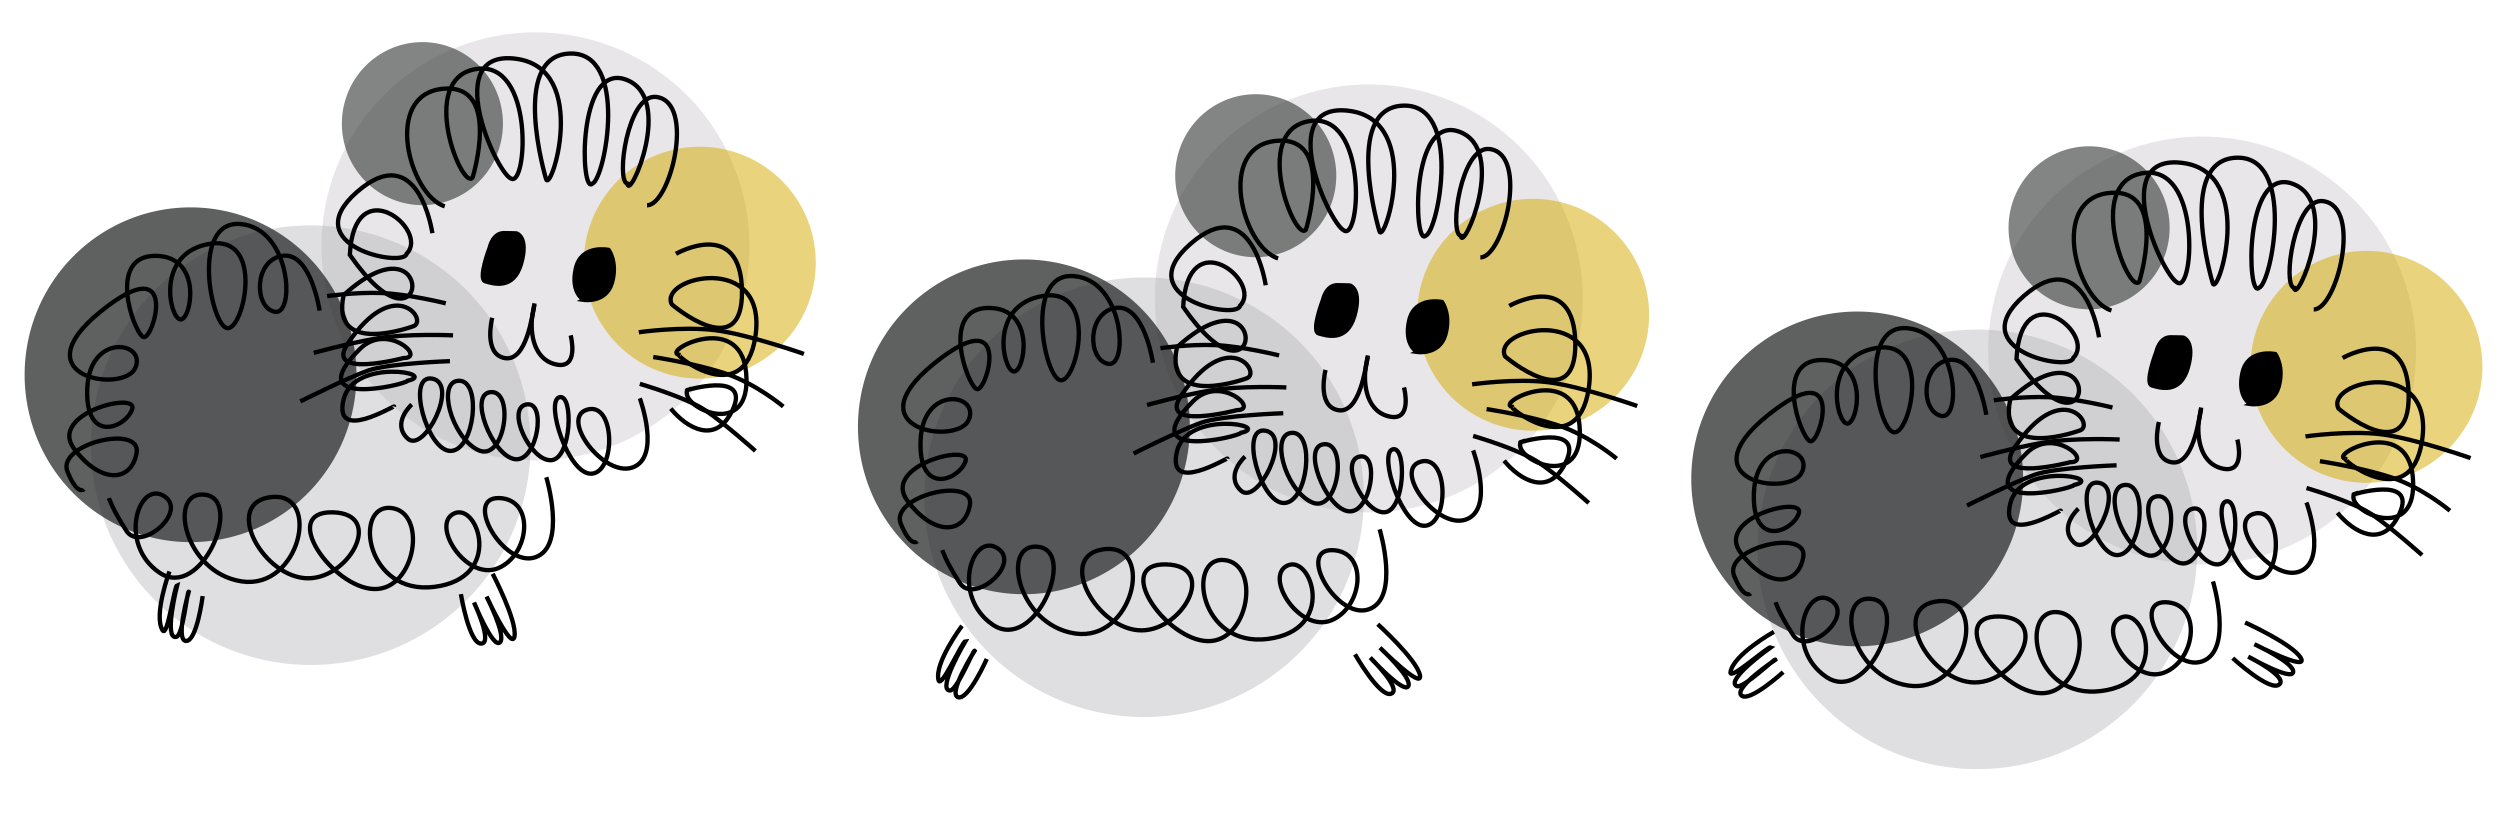 <?xml version="1.0" encoding="UTF-8" standalone="no"?>
<!-- Created with Inkscape (http://www.inkscape.org/) -->

<svg
   xmlns:dc="http://purl.org/dc/elements/1.1/"
   xmlns:cc="http://creativecommons.org/ns#"
   xmlns:rdf="http://www.w3.org/1999/02/22-rdf-syntax-ns#"
   xmlns:svg="http://www.w3.org/2000/svg"
   xmlns="http://www.w3.org/2000/svg"
   xmlns:sodipodi="http://sodipodi.sourceforge.net/DTD/sodipodi-0.dtd"
   xmlns:inkscape="http://www.inkscape.org/namespaces/inkscape"
   width="288"
   height="96"
   id="svg2"
   version="1.1"
   inkscape:version="0.48.4 r9939"
   sodipodi:docname="agogo-running-right.svg"
   inkscape:export-filename="/home/johnlinp/coding/leisure/agogo-chase/images/agogo-running-left.png"
   inkscape:export-xdpi="90"
   inkscape:export-ydpi="90">
  <defs
     id="defs4" />
  <sodipodi:namedview
     id="base"
     pagecolor="#ffffff"
     bordercolor="#666666"
     borderopacity="1.0"
     inkscape:pageopacity="1"
     inkscape:pageshadow="2"
     inkscape:zoom="2.8"
     inkscape:cx="115.20249"
     inkscape:cy="56.969295"
     inkscape:document-units="px"
     inkscape:current-layer="layer1"
     showgrid="false"
     inkscape:window-width="1360"
     inkscape:window-height="744"
     inkscape:window-x="0"
     inkscape:window-y="24"
     inkscape:window-maximized="1" />
  <g
     inkscape:groupmode="layer"
     id="layer3"
     inkscape:label="sticks"
     sodipodi:insensitive="true"
     style="display:none">
    <path
       style="fill:none;stroke:#000000;stroke-width:1px;stroke-linecap:butt;stroke-linejoin:miter;stroke-opacity:1;display:inline"
       d="m 96.5,-11.857 0,127.5"
       id="path3104"
       inkscape:connector-curvature="0" />
    <path
       style="fill:none;stroke:#000000;stroke-width:1px;stroke-linecap:butt;stroke-linejoin:miter;stroke-opacity:1;display:inline"
       d="M 192.5,-10.786 192.5,121"
       id="path3106"
       inkscape:connector-curvature="0" />
  </g>
  <g
     inkscape:groupmode="layer"
     id="layer2"
     inkscape:label="fills"
     transform="translate(0,48)">
    <path
       sodipodi:type="arc"
       style="fill:#a7a1a7;fill-opacity:0.269;stroke:none"
       id="path5056"
       sodipodi:cx="519.10712"
       sodipodi:cy="368.03571"
       sodipodi:rx="55.892857"
       sodipodi:ry="55.892857"
       d="m 575,368.036 a 55.893,55.893 0 1 1 -111.786,0 55.893,55.893 0 1 1 111.786,0 z"
       transform="matrix(-0.441,0,0,0.441,482.611,-169.923)" />
    <path
       sodipodi:type="arc"
       style="fill:#a9a9ac;fill-opacity:0.365;stroke:none"
       id="path5056-3"
       sodipodi:cx="519.10712"
       sodipodi:cy="368.03571"
       sodipodi:rx="55.892857"
       sodipodi:ry="55.892857"
       d="m 575,368.036 a 55.893,55.893 0 1 1 -111.786,0 55.893,55.893 0 1 1 111.786,0 z"
       transform="matrix(-0.453,0,0,0.453,462.954,-151.436)" />
    <path
       sodipodi:type="arc"
       style="fill:#d4aa00;fill-opacity:0.515;stroke:none"
       id="path5056-7"
       sodipodi:cx="519.10712"
       sodipodi:cy="368.03571"
       sodipodi:rx="55.892857"
       sodipodi:ry="55.892857"
       d="m 575,368.036 a 55.893,55.893 0 1 1 -111.786,0 55.893,55.893 0 1 1 111.786,0 z"
       transform="matrix(-0.239,0,0,0.239,396.684,-93.7)" />
    <path
       sodipodi:type="arc"
       style="fill:#212222;fill-opacity:0.715;stroke:none"
       id="path5056-7-0"
       sodipodi:cx="519.10712"
       sodipodi:cy="368.03571"
       sodipodi:rx="55.892857"
       sodipodi:ry="55.892857"
       d="m 575,368.036 a 55.893,55.893 0 1 1 -111.786,0 55.893,55.893 0 1 1 111.786,0 z"
       transform="matrix(-0.342,0,0,0.345,391.486,-119.8)" />
    <path
       sodipodi:type="arc"
       style="fill:#303331;fill-opacity:0.596;stroke:none"
       id="path5056-7-0-2"
       sodipodi:cx="519.10712"
       sodipodi:cy="368.03571"
       sodipodi:rx="55.892857"
       sodipodi:ry="55.892857"
       d="m 575,368.036 a 55.893,55.893 0 1 1 -111.786,0 55.893,55.893 0 1 1 111.786,0 z"
       transform="matrix(-0.166,0,0,0.168,326.833,-83.588)" />
  </g>
  <g
     inkscape:groupmode="layer"
     id="layer1"
     inkscape:label="strokes"
     style="display:inline"
     transform="translate(0,48)">
    <path
       style="fill:none;stroke:#000000;stroke-width:0.5;stroke-linecap:butt;stroke-linejoin:miter;stroke-miterlimit:4;stroke-opacity:1;stroke-dasharray:none;display:inline"
       d="m 266.539,-12.348 c 2.68,0 5.638,-11.903 1.07,-12.483 -3.318,-0.421 -4.697,9.759 -3.329,9.987 0.212,2.119 5.526,-10.011 -0.238,-12.008 -5.58,-1.933 -5.19,13.393 -3.804,12.008 1.463,-0.488 4.309,-15.425 -2.734,-14.98 -6.772,0.428 -2.616,14.385 -2.616,14.385 0.476,2.143 5.228,-12.652 -3.448,-13.791 -8.673,-1.138 -2.35,12.988 -0.594,13.791 1.899,1.187 2.769,-13.753 -4.042,-12.602 -6.746,1.14 -1.541,14.141 -0.357,12.483 0,0 3.345,-10.766 -3.329,-10.224 -7.098,0.576 -3.96,12.279 0.119,13.553"
       id="path3852"
       inkscape:connector-curvature="0"
       sodipodi:nodetypes="cscscscscscsc" />
    <path
       style="fill:none;stroke:#000000;stroke-width:0.5;stroke-linecap:butt;stroke-linejoin:miter;stroke-miterlimit:4;stroke-opacity:1;stroke-dasharray:none;display:inline"
       d="m 269.868,-6.76 c 0,0 7.49,-4.28 7.609,4.28 0.119,8.56 -8.084,1.546 -8.084,1.546 -1.587,-3.175 11.092,-6.121 9.63,3.685 -1.325,8.887 -10.028,1.6 -8.679,2.14 -2.522,-0.252 6.932,-5.288 7.609,2.021 0.735,7.938 -7.668,4.027 -6.777,2.021 -0.613,0.204 7.411,-2.391 5.231,2.259 -1.923,4.166 -5.328,2.088 -7.133,-0.119"
       id="path3854"
       inkscape:connector-curvature="0"
       sodipodi:nodetypes="cscscsccc" />
    <path
       style="fill:none;stroke:#000000;stroke-width:0.5;stroke-linecap:butt;stroke-linejoin:miter;stroke-miterlimit:4;stroke-opacity:1;stroke-dasharray:none;display:inline"
       d="m 241.81,-9.138 c 0,0 -1.573,-10.969 -8.679,-4.755 -7.144,6.248 5.435,8.763 5.707,7.133 2.724,-2.724 -6.041,-9.815 -6.539,0.119 9.291,13.368 10.16,-5.253 -0.713,4.637 -1.542,7.185 8.084,3.567 8.084,3.567 1.65,-0.715 -2.255,-5.973 -7.609,2.021 -2.732,4.08 6.42,1.664 6.42,1.664 2.672,0.006 -1.901,-4.125 -4.993,-1.07 -7.09,7.004 5.217,4.157 5.469,3.685 3.686,-0.819 -6.209,-2.671 -7.371,2.14 -1.228,5.084 5.87,0.631 5.825,0.832"
       id="path3856"
       inkscape:connector-curvature="0"
       sodipodi:nodetypes="csccccscscsc" />
    <path
       style="fill:none;stroke:#000000;stroke-width:0.5;stroke-linecap:butt;stroke-linejoin:miter;stroke-miterlimit:4;stroke-opacity:1;stroke-dasharray:none;display:inline"
       d="m 265.707,9.884 c 0,0 2.497,6.777 -0.832,7.965 -3.329,1.189 -8.441,-5.707 -5.231,-6.658 3.21,-0.951 3.329,7.014 0.594,7.371 -2.734,0.357 -5.469,-8.322 -3.804,-8.798 1.664,-0.476 1.427,7.133 -0.951,7.252 -2.378,0.119 -5.231,-5.944 -2.853,-6.42 2.378,-0.476 1.308,6.658 -1.308,6.301 -2.616,-0.357 -5.469,-7.609 -2.734,-7.728 2.734,-0.119 1.546,8.203 -1.546,6.658 -3.091,-1.546 -4.755,-7.965 -2.14,-7.965 2.616,0 1.783,7.965 -0.951,8.084 -2.734,0.119 -5.231,-8.917 -2.14,-8.322 3.091,0.594 -0.951,8.679 -2.853,6.895 -1.902,-1.783 0.476,-3.923 0.476,-3.923"
       id="path3858"
       inkscape:connector-curvature="0" />
    <path
       style="fill:none;stroke:#000000;stroke-width:0.5;stroke-linecap:butt;stroke-linejoin:miter;stroke-miterlimit:4;stroke-opacity:1;stroke-dasharray:none;display:inline"
       d="m 265.588,2.275 c 0,0 4.993,-0.713 8.798,-0.238 3.804,0.476 10.224,2.734 10.224,2.734"
       id="path3862"
       inkscape:connector-curvature="0" />
    <path
       style="fill:none;stroke:#000000;stroke-width:0.5;stroke-linecap:butt;stroke-linejoin:miter;stroke-miterlimit:4;stroke-opacity:1;stroke-dasharray:none;display:inline"
       d="m 267.252,5.128 c 0,0 4.755,0.713 8.322,1.902 3.567,1.189 6.658,3.804 6.658,3.804"
       id="path3864"
       inkscape:connector-curvature="0" />
    <path
       style="fill:none;stroke:#000000;stroke-width:0.5;stroke-linecap:butt;stroke-linejoin:miter;stroke-miterlimit:4;stroke-opacity:1;stroke-dasharray:none;display:inline"
       d="m 265.707,8.22 c 0,0 5.35,1.546 7.609,3.091 2.259,1.546 5.707,4.637 5.707,4.637"
       id="path3866"
       inkscape:connector-curvature="0" />
    <path
       style="fill:none;stroke:#000000;stroke-width:0.5;stroke-linecap:butt;stroke-linejoin:miter;stroke-miterlimit:4;stroke-opacity:1;stroke-dasharray:none;display:inline"
       d="m 243.356,-1.054 c 0,0 -4.28,-1.07 -7.371,-1.189 -3.091,-0.119 -6.301,0.357 -6.301,0.357"
       id="path3870"
       inkscape:connector-curvature="0" />
    <path
       style="fill:none;stroke:#000000;stroke-width:0.5;stroke-linecap:butt;stroke-linejoin:miter;stroke-miterlimit:4;stroke-opacity:1;stroke-dasharray:none;display:inline"
       d="m 244.188,2.632 c 0,0 -5.35,-0.238 -8.798,0.357 -3.448,0.594 -7.252,1.664 -7.252,1.664"
       id="path3872"
       inkscape:connector-curvature="0" />
    <path
       style="fill:none;stroke:#000000;stroke-width:0.5;stroke-linecap:butt;stroke-linejoin:miter;stroke-miterlimit:4;stroke-opacity:1;stroke-dasharray:none;display:inline"
       d="m 243.831,5.604 c 0,0 -7.014,0.238 -9.392,1.07 -2.378,0.832 -7.847,3.567 -7.847,3.567"
       id="path3874"
       inkscape:connector-curvature="0" />
    <path
       style="fill:none;stroke:#000000;stroke-width:0.5;stroke-linecap:butt;stroke-linejoin:miter;stroke-miterlimit:4;stroke-opacity:1;stroke-dasharray:none;display:inline"
       d="m 257.741,2.632 c 0,0 1.07,4.042 -1.783,3.329 -2.853,-0.713 -2.853,-4.399 -2.616,-5.707 0.238,-1.308 0.238,-1.308 0.238,-1.308"
       id="path3880"
       inkscape:connector-curvature="0" />
    <path
       style="fill:none;stroke:#000000;stroke-width:0.5;stroke-linecap:butt;stroke-linejoin:miter;stroke-miterlimit:4;stroke-opacity:1;stroke-dasharray:none;display:inline"
       d="m 248.706,0.611 c 0,0 -1.07,4.161 1.427,4.637 2.497,0.476 3.19,-4.938 3.427,-6.127"
       id="path3882"
       inkscape:connector-curvature="0"
       sodipodi:nodetypes="csc" />
    <path
       style="fill:#000000;fill-opacity:1;stroke:#000000;stroke-width:0.5;stroke-linecap:butt;stroke-linejoin:miter;stroke-miterlimit:4;stroke-opacity:1;stroke-dasharray:none;display:inline"
       d="m 259.259,-1.453 c 0,0 2.564,0.378 3.237,-1.976 0.673,-2.354 -0.378,-3.783 -0.378,-3.783 0,0 -3.152,-0.673 -3.783,2.144 -0.63,2.816 0.925,3.615 0.925,3.615 z"
       id="path3884"
       inkscape:connector-curvature="0" />
    <path
       style="fill:#000000;fill-opacity:1;stroke:#000000;stroke-width:0.5;stroke-linecap:butt;stroke-linejoin:miter;stroke-miterlimit:4;stroke-opacity:1;stroke-dasharray:none;display:inline"
       d="m 251.525,-9.103 c 0,0 1.387,0.42 0.504,3.489 -0.883,3.068 -3.237,2.27 -4.119,2.018 -0.883,-0.252 0.504,-3.867 0.504,-3.867 0,0 0.336,-1.681 1.639,-1.681 1.303,0 1.471,0.042 1.471,0.042 z"
       id="path3886"
       inkscape:connector-curvature="0" />
    <path
       style="fill:none;stroke:#000000;stroke-width:0.5;stroke-linecap:butt;stroke-linejoin:miter;stroke-miterlimit:4;stroke-opacity:1;stroke-dasharray:none"
       d="m 228.817,-0.214 c 0,0 -1.01,-6.819 -4.293,-6.313 -3.283,0.505 -3.283,5.935 -0.884,6.44 2.399,0.505 1.894,-9.596 -3.914,-10.102 -5.808,-0.505 -3.409,11.869 -1.515,11.996 1.894,0.126 4.293,-10.733 -2.02,-9.723 -6.313,1.01 -4.672,8.586 -3.409,8.713 1.263,0.126 2.652,-7.324 -2.904,-7.324 -5.556,0 -2.525,8.713 -1.389,9.344 1.136,0.631 4.419,-10.48 -4.925,-2.904 -9.344,7.576 2.778,9.47 4.041,6.44 1.263,-3.03 -5.303,-4.041 -5.556,2.399 -0.253,6.44 4.419,4.546 5.177,2.399 0.758,-2.147 -9.723,0.505 -6.692,4.546 3.03,4.041 6.566,3.914 7.197,0.505 0.631,-3.409 -9.268,-1.063 -7.955,2.147 1.136,2.778 1.894,2.02 1.894,2.02"
       id="path3157"
       inkscape:connector-curvature="0"
       sodipodi:nodetypes="csssssssssssssssc" />
    <path
       style="fill:none;stroke:#000000;stroke-width:0.5;stroke-linecap:butt;stroke-linejoin:miter;stroke-miterlimit:4;stroke-opacity:1;stroke-dasharray:none"
       d="m 254.935,18.978 c 0,0 2.399,7.955 -1.263,9.218 -3.662,1.263 -8.334,-6.945 -4.167,-6.819 4.167,0.126 3.536,6.566 -0.126,8.081 -3.662,1.515 -7.829,-5.051 -5.051,-6.313 2.778,-1.263 5.682,7.45 -2.273,8.46 -7.955,1.01 -9.344,-9.47 -5.051,-9.091 4.293,0.379 2.904,9.47 -1.894,9.344 -4.798,-0.126 -10.985,-8.965 -4.798,-8.839 6.187,0.126 1.768,8.081 -3.283,7.576 -5.051,-0.505 -9.344,-8.839 -3.662,-9.344 5.682,-0.505 3.157,10.733 -3.536,9.723 -6.692,-1.01 -8.586,-10.607 -4.167,-9.975 4.419,0.631 -0.505,12.248 -5.303,8.965 -4.798,-3.283 -2.399,-10.607 0.505,-8.839 2.904,1.768 -2.652,6.566 -4.293,4.041 -1.641,-2.525 -2.02,-3.788 -2.02,-3.788"
       id="path3927"
       inkscape:connector-curvature="0" />
    <path
       style="fill:none;stroke:#000000;stroke-width:0.5;stroke-linecap:butt;stroke-linejoin:miter;stroke-miterlimit:4;stroke-opacity:1;stroke-dasharray:none"
       d="m 258.637,23.714 c 0,0 5.536,2.5 6.429,4.107 0.893,1.607 -5.357,-1.607 -5.357,-1.607 0,0 4.643,2.143 4.464,3.214 -0.179,1.071 -5.179,-1.786 -5.179,-1.786 0,0 4.643,2.321 3.571,3.214 -1.071,0.893 -5.357,-3.036 -5.357,-3.036"
       id="path3929"
       inkscape:connector-curvature="0" />
    <path
       style="fill:none;stroke:#000000;stroke-width:0.5;stroke-linecap:butt;stroke-linejoin:miter;stroke-miterlimit:4;stroke-opacity:1;stroke-dasharray:none"
       d="m 204.351,24.786 c 0,0 -4.689,2.631 -5,4.643 -0.166,1.076 4.294,-2.988 4.643,-2.857 0,0 -5.297,3.766 -3.929,4.464 0.716,0.365 4.421,-3.254 4.464,-3.036 0,0 -4.821,3.214 -3.929,4.107 0.893,0.893 4.821,-2.679 4.821,-2.679"
       id="path3931"
       inkscape:connector-curvature="0"
       sodipodi:nodetypes="cscscsc" />
    <path
       sodipodi:type="arc"
       style="fill:#a7a1a7;fill-opacity:0.269;stroke:none"
       id="path5056-75"
       sodipodi:cx="519.10712"
       sodipodi:cy="368.03571"
       sodipodi:rx="55.892857"
       sodipodi:ry="55.892857"
       d="m 575,368.036 a 55.893,55.893 0 1 1 -111.786,0 55.893,55.893 0 1 1 111.786,0 z"
       transform="matrix(-0.441,0,0,0.441,386.611,-175.923)" />
    <path
       sodipodi:type="arc"
       style="fill:#a9a9ac;fill-opacity:0.365;stroke:none"
       id="path5056-3-4"
       sodipodi:cx="519.10712"
       sodipodi:cy="368.03571"
       sodipodi:rx="55.892857"
       sodipodi:ry="55.892857"
       d="m 575,368.036 a 55.893,55.893 0 1 1 -111.786,0 55.893,55.893 0 1 1 111.786,0 z"
       transform="matrix(-0.453,0,0,0.453,366.953,-157.436)" />
    <path
       sodipodi:type="arc"
       style="fill:#d4aa00;fill-opacity:0.515;stroke:none"
       id="path5056-7-5"
       sodipodi:cx="519.10712"
       sodipodi:cy="368.03571"
       sodipodi:rx="55.892857"
       sodipodi:ry="55.892857"
       d="m 575,368.036 a 55.893,55.893 0 1 1 -111.786,0 55.893,55.893 0 1 1 111.786,0 z"
       transform="matrix(-0.239,0,0,0.239,300.684,-99.7)" />
    <path
       sodipodi:type="arc"
       style="fill:#212222;fill-opacity:0.715;stroke:none"
       id="path5056-7-0-1"
       sodipodi:cx="519.10712"
       sodipodi:cy="368.03571"
       sodipodi:rx="55.892857"
       sodipodi:ry="55.892857"
       d="m 575,368.036 a 55.893,55.893 0 1 1 -111.786,0 55.893,55.893 0 1 1 111.786,0 z"
       transform="matrix(-0.342,0,0,0.345,295.486,-125.8)" />
    <path
       sodipodi:type="arc"
       style="fill:#303331;fill-opacity:0.596;stroke:none"
       id="path5056-7-0-2-5"
       sodipodi:cx="519.10712"
       sodipodi:cy="368.03571"
       sodipodi:rx="55.892857"
       sodipodi:ry="55.892857"
       d="m 575,368.036 a 55.893,55.893 0 1 1 -111.786,0 55.893,55.893 0 1 1 111.786,0 z"
       transform="matrix(-0.166,0,0,0.168,230.833,-89.588)" />
    <path
       style="fill:none;stroke:#000000;stroke-width:0.5;stroke-linecap:butt;stroke-linejoin:miter;stroke-miterlimit:4;stroke-opacity:1;stroke-dasharray:none;display:inline"
       d="m 170.538,-18.348 c 2.68,0 5.638,-11.903 1.07,-12.483 -3.318,-0.421 -4.697,9.759 -3.329,9.987 0.212,2.119 5.526,-10.011 -0.238,-12.008 -5.58,-1.933 -5.19,13.393 -3.804,12.008 1.463,-0.488 4.309,-15.425 -2.734,-14.98 -6.772,0.428 -2.616,14.385 -2.616,14.385 0.476,2.143 5.228,-12.652 -3.448,-13.791 -8.673,-1.138 -2.35,12.988 -0.594,13.791 1.899,1.187 2.769,-13.753 -4.042,-12.602 -6.746,1.14 -1.541,14.141 -0.357,12.483 0,0 3.345,-10.766 -3.329,-10.224 -7.098,0.576 -3.96,12.279 0.119,13.553"
       id="path3852-6"
       inkscape:connector-curvature="0"
       sodipodi:nodetypes="cscscscscscsc" />
    <path
       style="fill:none;stroke:#000000;stroke-width:0.5;stroke-linecap:butt;stroke-linejoin:miter;stroke-miterlimit:4;stroke-opacity:1;stroke-dasharray:none;display:inline"
       d="m 173.867,-12.76 c 0,0 7.49,-4.28 7.609,4.28 0.119,8.56 -8.084,1.546 -8.084,1.546 -1.587,-3.175 11.092,-6.121 9.63,3.685 -1.325,8.887 -10.028,1.6 -8.679,2.14 -2.522,-0.252 6.932,-5.288 7.609,2.021 0.735,7.938 -7.668,4.027 -6.777,2.021 -0.613,0.204 7.411,-2.391 5.231,2.259 -1.923,4.166 -5.328,2.088 -7.133,-0.119"
       id="path3854-1"
       inkscape:connector-curvature="0"
       sodipodi:nodetypes="cscscsccc" />
    <path
       style="fill:none;stroke:#000000;stroke-width:0.5;stroke-linecap:butt;stroke-linejoin:miter;stroke-miterlimit:4;stroke-opacity:1;stroke-dasharray:none;display:inline"
       d="m 145.81,-15.138 c 0,0 -1.573,-10.969 -8.679,-4.755 -7.144,6.248 5.435,8.763 5.707,7.133 2.724,-2.724 -6.041,-9.815 -6.539,0.119 9.291,13.368 10.16,-5.253 -0.713,4.637 -1.542,7.185 8.084,3.567 8.084,3.567 1.65,-0.715 -2.255,-5.973 -7.609,2.021 -2.732,4.08 6.42,1.664 6.42,1.664 2.672,0.006 -1.901,-4.125 -4.993,-1.07 -7.09,7.004 5.217,4.157 5.469,3.685 3.686,-0.819 -6.209,-2.671 -7.371,2.14 -1.228,5.084 5.87,0.631 5.825,0.832"
       id="path3856-9"
       inkscape:connector-curvature="0"
       sodipodi:nodetypes="csccccscscsc" />
    <path
       style="fill:none;stroke:#000000;stroke-width:0.5;stroke-linecap:butt;stroke-linejoin:miter;stroke-miterlimit:4;stroke-opacity:1;stroke-dasharray:none;display:inline"
       d="m 169.706,3.884 c 0,0 2.497,6.777 -0.832,7.965 -3.329,1.189 -8.441,-5.707 -5.231,-6.658 3.21,-0.951 3.329,7.014 0.594,7.371 -2.734,0.357 -5.469,-8.322 -3.804,-8.798 1.664,-0.476 1.427,7.133 -0.951,7.252 -2.378,0.119 -5.231,-5.944 -2.853,-6.42 2.378,-0.476 1.308,6.658 -1.308,6.301 -2.616,-0.357 -5.469,-7.609 -2.734,-7.728 2.734,-0.119 1.546,8.203 -1.546,6.658 -3.091,-1.546 -4.755,-7.965 -2.14,-7.965 2.616,0 1.783,7.965 -0.951,8.084 -2.734,0.119 -5.231,-8.917 -2.14,-8.322 3.091,0.594 -0.951,8.679 -2.853,6.895 -1.902,-1.783 0.476,-3.923 0.476,-3.923"
       id="path3858-3"
       inkscape:connector-curvature="0" />
    <path
       style="fill:none;stroke:#000000;stroke-width:0.5;stroke-linecap:butt;stroke-linejoin:miter;stroke-miterlimit:4;stroke-opacity:1;stroke-dasharray:none;display:inline"
       d="m 169.587,-3.725 c 0,0 4.993,-0.713 8.798,-0.238 3.804,0.476 10.224,2.734 10.224,2.734"
       id="path3862-3"
       inkscape:connector-curvature="0" />
    <path
       style="fill:none;stroke:#000000;stroke-width:0.5;stroke-linecap:butt;stroke-linejoin:miter;stroke-miterlimit:4;stroke-opacity:1;stroke-dasharray:none;display:inline"
       d="m 171.252,-0.872 c 0,0 4.755,0.713 8.322,1.902 3.567,1.189 6.658,3.804 6.658,3.804"
       id="path3864-8"
       inkscape:connector-curvature="0" />
    <path
       style="fill:none;stroke:#000000;stroke-width:0.5;stroke-linecap:butt;stroke-linejoin:miter;stroke-miterlimit:4;stroke-opacity:1;stroke-dasharray:none;display:inline"
       d="m 169.706,2.22 c 0,0 5.35,1.546 7.609,3.091 2.259,1.546 5.707,4.637 5.707,4.637"
       id="path3866-4"
       inkscape:connector-curvature="0" />
    <path
       style="fill:none;stroke:#000000;stroke-width:0.5;stroke-linecap:butt;stroke-linejoin:miter;stroke-miterlimit:4;stroke-opacity:1;stroke-dasharray:none;display:inline"
       d="m 147.356,-7.054 c 0,0 -4.28,-1.07 -7.371,-1.189 -3.091,-0.119 -6.301,0.357 -6.301,0.357"
       id="path3870-4"
       inkscape:connector-curvature="0" />
    <path
       style="fill:none;stroke:#000000;stroke-width:0.5;stroke-linecap:butt;stroke-linejoin:miter;stroke-miterlimit:4;stroke-opacity:1;stroke-dasharray:none;display:inline"
       d="m 148.188,-3.368 c 0,0 -5.35,-0.238 -8.798,0.357 -3.448,0.594 -7.252,1.664 -7.252,1.664"
       id="path3872-5"
       inkscape:connector-curvature="0" />
    <path
       style="fill:none;stroke:#000000;stroke-width:0.5;stroke-linecap:butt;stroke-linejoin:miter;stroke-miterlimit:4;stroke-opacity:1;stroke-dasharray:none;display:inline"
       d="m 147.831,-0.396 c 0,0 -7.014,0.238 -9.392,1.07 -2.378,0.832 -7.847,3.567 -7.847,3.567"
       id="path3874-9"
       inkscape:connector-curvature="0" />
    <path
       style="fill:none;stroke:#000000;stroke-width:0.5;stroke-linecap:butt;stroke-linejoin:miter;stroke-miterlimit:4;stroke-opacity:1;stroke-dasharray:none;display:inline"
       d="m 161.741,-3.368 c 0,0 1.07,4.042 -1.783,3.329 -2.853,-0.713 -2.853,-4.399 -2.616,-5.707 0.238,-1.308 0.238,-1.308 0.238,-1.308"
       id="path3880-9"
       inkscape:connector-curvature="0" />
    <path
       style="fill:none;stroke:#000000;stroke-width:0.5;stroke-linecap:butt;stroke-linejoin:miter;stroke-miterlimit:4;stroke-opacity:1;stroke-dasharray:none;display:inline"
       d="m 152.705,-5.389 c 0,0 -1.07,4.161 1.427,4.637 2.497,0.476 3.19,-4.938 3.427,-6.127"
       id="path3882-4"
       inkscape:connector-curvature="0"
       sodipodi:nodetypes="csc" />
    <path
       style="fill:#000000;fill-opacity:1;stroke:#000000;stroke-width:0.5;stroke-linecap:butt;stroke-linejoin:miter;stroke-miterlimit:4;stroke-opacity:1;stroke-dasharray:none;display:inline"
       d="m 163.259,-7.453 c 0,0 2.564,0.378 3.237,-1.976 0.673,-2.354 -0.378,-3.783 -0.378,-3.783 0,0 -3.152,-0.673 -3.783,2.144 -0.63,2.816 0.925,3.615 0.925,3.615 z"
       id="path3884-2"
       inkscape:connector-curvature="0" />
    <path
       style="fill:#000000;fill-opacity:1;stroke:#000000;stroke-width:0.5;stroke-linecap:butt;stroke-linejoin:miter;stroke-miterlimit:4;stroke-opacity:1;stroke-dasharray:none;display:inline"
       d="m 155.524,-15.103 c 0,0 1.387,0.42 0.504,3.489 -0.883,3.068 -3.237,2.27 -4.119,2.018 -0.883,-0.252 0.504,-3.867 0.504,-3.867 0,0 0.336,-1.681 1.639,-1.681 1.303,0 1.471,0.042 1.471,0.042 z"
       id="path3886-8"
       inkscape:connector-curvature="0" />
    <path
       style="fill:none;stroke:#000000;stroke-width:0.5;stroke-linecap:butt;stroke-linejoin:miter;stroke-miterlimit:4;stroke-opacity:1;stroke-dasharray:none;display:inline"
       d="m 132.817,-6.214 c 0,0 -1.01,-6.819 -4.293,-6.313 -3.283,0.505 -3.283,5.935 -0.884,6.44 2.399,0.505 1.894,-9.596 -3.914,-10.102 -5.808,-0.505 -3.409,11.869 -1.515,11.996 1.894,0.126 4.293,-10.733 -2.02,-9.723 -6.313,1.01 -4.672,8.586 -3.409,8.713 1.263,0.126 2.652,-7.324 -2.904,-7.324 -5.556,0 -2.525,8.713 -1.389,9.344 1.136,0.631 4.419,-10.48 -4.924,-2.904 -9.344,7.576 2.778,9.47 4.041,6.44 1.263,-3.03 -5.303,-4.041 -5.556,2.399 -0.253,6.44 4.419,4.546 5.177,2.399 0.758,-2.147 -9.723,0.505 -6.692,4.546 3.03,4.041 6.566,3.914 7.197,0.505 0.631,-3.409 -9.268,-1.063 -7.955,2.147 1.136,2.778 1.894,2.02 1.894,2.02"
       id="path3157-4"
       inkscape:connector-curvature="0"
       sodipodi:nodetypes="csssssssssssssssc" />
    <path
       style="fill:none;stroke:#000000;stroke-width:0.5;stroke-linecap:butt;stroke-linejoin:miter;stroke-miterlimit:4;stroke-opacity:1;stroke-dasharray:none;display:inline"
       d="m 158.934,12.978 c 0,0 2.399,7.955 -1.263,9.218 -3.662,1.263 -8.334,-6.945 -4.167,-6.819 4.167,0.126 3.536,6.566 -0.126,8.081 -3.662,1.515 -7.829,-5.051 -5.051,-6.313 2.778,-1.263 5.682,7.45 -2.273,8.46 -7.955,1.01 -9.344,-9.47 -5.051,-9.091 4.293,0.379 2.904,9.47 -1.894,9.344 -4.798,-0.126 -10.985,-8.965 -4.798,-8.839 6.187,0.126 1.768,8.081 -3.283,7.576 -5.051,-0.505 -9.344,-8.839 -3.662,-9.344 5.682,-0.505 3.157,10.733 -3.536,9.723 -6.692,-1.01 -8.586,-10.607 -4.167,-9.975 4.419,0.631 -0.505,12.248 -5.303,8.965 -4.798,-3.283 -2.399,-10.607 0.505,-8.839 2.904,1.768 -2.652,6.566 -4.293,4.041 -1.641,-2.525 -2.02,-3.788 -2.02,-3.788"
       id="path3927-7"
       inkscape:connector-curvature="0" />
    <path
       style="fill:none;stroke:#000000;stroke-width:0.5;stroke-linecap:butt;stroke-linejoin:miter;stroke-miterlimit:4;stroke-opacity:1;stroke-dasharray:none;display:inline"
       d="m 158.714,23.909 c 0,0 4.506,4.073 4.865,5.876 0.359,1.803 -4.609,-3.168 -4.609,-3.168 0,0 3.765,3.46 3.268,4.425 -0.498,0.966 -4.385,-3.284 -4.385,-3.284 0,0 3.711,3.63 2.418,4.152 -1.293,0.522 -4.172,-4.528 -4.172,-4.528"
       id="path3929-0"
       inkscape:connector-curvature="0" />
    <path
       style="fill:none;stroke:#000000;stroke-width:0.5;stroke-linecap:butt;stroke-linejoin:miter;stroke-miterlimit:4;stroke-opacity:1;stroke-dasharray:none;display:inline"
       d="m 110.819,24.097 c 0,0 -3.224,4.303 -2.694,6.269 0.283,1.051 2.718,-4.47 3.09,-4.491 0,0 -3.32,5.587 -1.787,5.672 0.802,0.044 2.726,-4.764 2.854,-4.582 0,0 -3.109,4.89 -1.931,5.345 1.178,0.455 3.326,-4.4 3.326,-4.4"
       id="path3931-7"
       inkscape:connector-curvature="0"
       sodipodi:nodetypes="cscscsc" />
    <path
       sodipodi:type="arc"
       style="fill:#a7a1a7;fill-opacity:0.269;stroke:none"
       id="path5056-9"
       sodipodi:cx="519.10712"
       sodipodi:cy="368.03571"
       sodipodi:rx="55.892857"
       sodipodi:ry="55.892857"
       d="m 575,368.036 a 55.893,55.893 0 1 1 -111.786,0 55.893,55.893 0 1 1 111.786,0 z"
       transform="matrix(-0.441,0,0,0.441,290.611,-181.923)" />
    <path
       sodipodi:type="arc"
       style="fill:#a9a9ac;fill-opacity:0.365;stroke:none"
       id="path5056-3-1"
       sodipodi:cx="519.10712"
       sodipodi:cy="368.03571"
       sodipodi:rx="55.892857"
       sodipodi:ry="55.892857"
       d="m 575,368.036 a 55.893,55.893 0 1 1 -111.786,0 55.893,55.893 0 1 1 111.786,0 z"
       transform="matrix(-0.453,0,0,0.453,270.953,-163.436)" />
    <path
       sodipodi:type="arc"
       style="fill:#d4aa00;fill-opacity:0.515;stroke:none"
       id="path5056-7-58"
       sodipodi:cx="519.10712"
       sodipodi:cy="368.03571"
       sodipodi:rx="55.892857"
       sodipodi:ry="55.892857"
       d="m 575,368.036 a 55.893,55.893 0 1 1 -111.786,0 55.893,55.893 0 1 1 111.786,0 z"
       transform="matrix(-0.239,0,0,0.239,204.684,-105.7)" />
    <path
       sodipodi:type="arc"
       style="fill:#212222;fill-opacity:0.715;stroke:none"
       id="path5056-7-0-3"
       sodipodi:cx="519.10712"
       sodipodi:cy="368.03571"
       sodipodi:rx="55.892857"
       sodipodi:ry="55.892857"
       d="m 575,368.036 a 55.893,55.893 0 1 1 -111.786,0 55.893,55.893 0 1 1 111.786,0 z"
       transform="matrix(-0.342,0,0,0.345,199.486,-131.8)" />
    <path
       sodipodi:type="arc"
       style="fill:#303331;fill-opacity:0.596;stroke:none"
       id="path5056-7-0-2-6"
       sodipodi:cx="519.10712"
       sodipodi:cy="368.03571"
       sodipodi:rx="55.892857"
       sodipodi:ry="55.892857"
       d="m 575,368.036 a 55.893,55.893 0 1 1 -111.786,0 55.893,55.893 0 1 1 111.786,0 z"
       transform="matrix(-0.166,0,0,0.168,134.833,-95.588)" />
    <path
       style="fill:none;stroke:#000000;stroke-width:0.5;stroke-linecap:butt;stroke-linejoin:miter;stroke-miterlimit:4;stroke-opacity:1;stroke-dasharray:none;display:inline"
       d="m 74.538,-24.348 c 2.68,0 5.638,-11.903 1.07,-12.483 -3.318,-0.421 -4.697,9.759 -3.329,9.987 0.212,2.119 5.526,-10.011 -0.238,-12.008 -5.58,-1.933 -5.19,13.393 -3.804,12.008 1.463,-0.488 4.309,-15.425 -2.734,-14.98 -6.772,0.428 -2.616,14.385 -2.616,14.385 0.476,2.143 5.228,-12.652 -3.448,-13.791 -8.673,-1.138 -2.35,12.988 -0.594,13.791 1.899,1.187 2.769,-13.753 -4.042,-12.602 -6.746,1.14 -1.541,14.141 -0.357,12.483 0,0 3.345,-10.766 -3.329,-10.224 -7.098,0.576 -3.96,12.279 0.119,13.553"
       id="path3852-7"
       inkscape:connector-curvature="0"
       sodipodi:nodetypes="cscscscscscsc" />
    <path
       style="fill:none;stroke:#000000;stroke-width:0.5;stroke-linecap:butt;stroke-linejoin:miter;stroke-miterlimit:4;stroke-opacity:1;stroke-dasharray:none;display:inline"
       d="m 77.867,-18.76 c 0,0 7.49,-4.28 7.609,4.28 0.119,8.56 -8.084,1.546 -8.084,1.546 -1.587,-3.175 11.092,-6.121 9.63,3.685 -1.325,8.887 -10.028,1.6 -8.679,2.14 -2.522,-0.252 6.932,-5.288 7.609,2.021 0.735,7.938 -7.668,4.027 -6.777,2.021 -0.613,0.204 7.411,-2.391 5.231,2.259 -1.923,4.166 -5.328,2.088 -7.133,-0.119"
       id="path3854-2"
       inkscape:connector-curvature="0"
       sodipodi:nodetypes="cscscsccc" />
    <path
       style="fill:none;stroke:#000000;stroke-width:0.5;stroke-linecap:butt;stroke-linejoin:miter;stroke-miterlimit:4;stroke-opacity:1;stroke-dasharray:none;display:inline"
       d="m 49.81,-21.138 c 0,0 -1.573,-10.969 -8.679,-4.755 -7.144,6.248 5.435,8.763 5.707,7.133 2.724,-2.724 -6.041,-9.815 -6.539,0.119 9.291,13.368 10.16,-5.253 -0.713,4.637 -1.542,7.185 8.084,3.567 8.084,3.567 1.65,-0.715 -2.255,-5.973 -7.609,2.021 -2.732,4.08 6.42,1.664 6.42,1.664 2.672,0.006 -1.901,-4.125 -4.993,-1.07 -7.09,7.004 5.217,4.157 5.469,3.685 3.686,-0.819 -6.209,-2.671 -7.371,2.14 -1.228,5.084 5.87,0.631 5.825,0.832"
       id="path3856-1"
       inkscape:connector-curvature="0"
       sodipodi:nodetypes="csccccscscsc" />
    <path
       style="fill:none;stroke:#000000;stroke-width:0.5;stroke-linecap:butt;stroke-linejoin:miter;stroke-miterlimit:4;stroke-opacity:1;stroke-dasharray:none;display:inline"
       d="m 73.706,-2.116 c 0,0 2.497,6.777 -0.832,7.965 -3.329,1.189 -8.441,-5.707 -5.231,-6.658 3.21,-0.951 3.329,7.014 0.594,7.371 -2.734,0.357 -5.469,-8.322 -3.804,-8.798 1.664,-0.476 1.427,7.133 -0.951,7.252 -2.378,0.119 -5.231,-5.944 -2.853,-6.42 2.378,-0.476 1.308,6.658 -1.308,6.301 -2.616,-0.357 -5.469,-7.609 -2.734,-7.728 2.734,-0.119 1.546,8.203 -1.546,6.658 -3.091,-1.546 -4.755,-7.965 -2.14,-7.965 2.616,0 1.783,7.965 -0.951,8.084 -2.734,0.119 -5.231,-8.917 -2.14,-8.322 3.091,0.594 -0.951,8.679 -2.853,6.895 -1.902,-1.783 0.476,-3.923 0.476,-3.923"
       id="path3858-1"
       inkscape:connector-curvature="0" />
    <path
       style="fill:none;stroke:#000000;stroke-width:0.5;stroke-linecap:butt;stroke-linejoin:miter;stroke-miterlimit:4;stroke-opacity:1;stroke-dasharray:none;display:inline"
       d="m 73.587,-9.725 c 0,0 4.993,-0.713 8.798,-0.238 3.804,0.476 10.224,2.734 10.224,2.734"
       id="path3862-7"
       inkscape:connector-curvature="0" />
    <path
       style="fill:none;stroke:#000000;stroke-width:0.5;stroke-linecap:butt;stroke-linejoin:miter;stroke-miterlimit:4;stroke-opacity:1;stroke-dasharray:none;display:inline"
       d="m 75.252,-6.872 c 0,0 4.755,0.713 8.322,1.902 3.567,1.189 6.658,3.804 6.658,3.804"
       id="path3864-3"
       inkscape:connector-curvature="0" />
    <path
       style="fill:none;stroke:#000000;stroke-width:0.5;stroke-linecap:butt;stroke-linejoin:miter;stroke-miterlimit:4;stroke-opacity:1;stroke-dasharray:none;display:inline"
       d="m 73.706,-3.78 c 0,0 5.35,1.546 7.609,3.091 2.259,1.546 5.707,4.637 5.707,4.637"
       id="path3866-8"
       inkscape:connector-curvature="0" />
    <path
       style="fill:none;stroke:#000000;stroke-width:0.5;stroke-linecap:butt;stroke-linejoin:miter;stroke-miterlimit:4;stroke-opacity:1;stroke-dasharray:none;display:inline"
       d="m 51.356,-13.054 c 0,0 -4.28,-1.07 -7.371,-1.189 -3.091,-0.119 -6.301,0.357 -6.301,0.357"
       id="path3870-3"
       inkscape:connector-curvature="0" />
    <path
       style="fill:none;stroke:#000000;stroke-width:0.5;stroke-linecap:butt;stroke-linejoin:miter;stroke-miterlimit:4;stroke-opacity:1;stroke-dasharray:none;display:inline"
       d="m 52.188,-9.368 c 0,0 -5.35,-0.238 -8.798,0.357 -3.448,0.594 -7.252,1.664 -7.252,1.664"
       id="path3872-6"
       inkscape:connector-curvature="0" />
    <path
       style="fill:none;stroke:#000000;stroke-width:0.5;stroke-linecap:butt;stroke-linejoin:miter;stroke-miterlimit:4;stroke-opacity:1;stroke-dasharray:none;display:inline"
       d="m 51.831,-6.396 c 0,0 -7.014,0.238 -9.392,1.07 -2.378,0.832 -7.847,3.567 -7.847,3.567"
       id="path3874-0"
       inkscape:connector-curvature="0" />
    <path
       style="fill:none;stroke:#000000;stroke-width:0.5;stroke-linecap:butt;stroke-linejoin:miter;stroke-miterlimit:4;stroke-opacity:1;stroke-dasharray:none;display:inline"
       d="m 65.741,-9.368 c 0,0 1.07,4.042 -1.783,3.329 -2.853,-0.713 -2.853,-4.399 -2.616,-5.707 0.238,-1.308 0.238,-1.308 0.238,-1.308"
       id="path3880-99"
       inkscape:connector-curvature="0" />
    <path
       style="fill:none;stroke:#000000;stroke-width:0.5;stroke-linecap:butt;stroke-linejoin:miter;stroke-miterlimit:4;stroke-opacity:1;stroke-dasharray:none;display:inline"
       d="m 56.705,-11.389 c 0,0 -1.07,4.161 1.427,4.637 2.497,0.476 3.19,-4.938 3.427,-6.127"
       id="path3882-0"
       inkscape:connector-curvature="0"
       sodipodi:nodetypes="csc" />
    <path
       style="fill:#000000;fill-opacity:1;stroke:#000000;stroke-width:0.5;stroke-linecap:butt;stroke-linejoin:miter;stroke-miterlimit:4;stroke-opacity:1;stroke-dasharray:none;display:inline"
       d="m 67.259,-13.453 c 0,0 2.564,0.378 3.237,-1.976 0.673,-2.354 -0.378,-3.783 -0.378,-3.783 0,0 -3.152,-0.673 -3.783,2.144 -0.63,2.816 0.925,3.615 0.925,3.615 z"
       id="path3884-3"
       inkscape:connector-curvature="0" />
    <path
       style="fill:#000000;fill-opacity:1;stroke:#000000;stroke-width:0.5;stroke-linecap:butt;stroke-linejoin:miter;stroke-miterlimit:4;stroke-opacity:1;stroke-dasharray:none;display:inline"
       d="m 59.524,-21.103 c 0,0 1.387,0.42 0.504,3.489 -0.883,3.068 -3.237,2.27 -4.119,2.018 -0.883,-0.252 0.504,-3.867 0.504,-3.867 0,0 0.336,-1.681 1.639,-1.681 1.303,0 1.471,0.042 1.471,0.042 z"
       id="path3886-5"
       inkscape:connector-curvature="0" />
    <path
       style="fill:none;stroke:#000000;stroke-width:0.5;stroke-linecap:butt;stroke-linejoin:miter;stroke-miterlimit:4;stroke-opacity:1;stroke-dasharray:none;display:inline"
       d="m 36.817,-12.214 c 0,0 -1.01,-6.819 -4.293,-6.313 -3.283,0.505 -3.283,5.935 -0.884,6.44 2.399,0.505 1.894,-9.596 -3.914,-10.102 -5.808,-0.505 -3.409,11.869 -1.515,11.996 1.894,0.126 4.293,-10.733 -2.02,-9.723 -6.313,1.01 -4.672,8.586 -3.409,8.713 1.263,0.126 2.652,-7.324 -2.904,-7.324 -5.556,0 -2.525,8.713 -1.389,9.344 1.136,0.631 4.419,-10.48 -4.924,-2.904 -9.344,7.576 2.778,9.47 4.041,6.44 1.263,-3.03 -5.303,-4.041 -5.556,2.399 -0.253,6.44 4.419,4.546 5.177,2.399 0.758,-2.147 -9.723,0.505 -6.692,4.546 3.03,4.041 6.566,3.914 7.197,0.505 0.631,-3.409 -9.268,-1.063 -7.955,2.147 1.136,2.778 1.894,2.02 1.894,2.02"
       id="path3157-5"
       inkscape:connector-curvature="0"
       sodipodi:nodetypes="csssssssssssssssc" />
    <path
       style="fill:none;stroke:#000000;stroke-width:0.5;stroke-linecap:butt;stroke-linejoin:miter;stroke-miterlimit:4;stroke-opacity:1;stroke-dasharray:none;display:inline"
       d="m 62.934,6.978 c 0,0 2.399,7.955 -1.263,9.218 -3.662,1.263 -8.334,-6.945 -4.167,-6.819 4.167,0.126 3.536,6.566 -0.126,8.081 -3.662,1.515 -7.829,-5.051 -5.051,-6.313 2.778,-1.263 5.682,7.45 -2.273,8.46 -7.955,1.01 -9.344,-9.47 -5.051,-9.091 4.293,0.379 2.904,9.47 -1.894,9.344 -4.798,-0.126 -10.985,-8.965 -4.798,-8.839 6.187,0.126 1.768,8.081 -3.283,7.576 -5.051,-0.505 -9.344,-8.839 -3.662,-9.344 5.682,-0.505 3.157,10.733 -3.536,9.723 -6.692,-1.01 -8.586,-10.607 -4.167,-9.975 4.419,0.631 -0.505,12.248 -5.303,8.965 -4.798,-3.283 -2.399,-10.607 0.505,-8.839 2.904,1.768 -2.652,6.566 -4.293,4.041 -1.641,-2.525 -2.02,-3.788 -2.02,-3.788"
       id="path3927-5"
       inkscape:connector-curvature="0" />
    <path
       style="fill:none;stroke:#000000;stroke-width:0.5;stroke-linecap:butt;stroke-linejoin:miter;stroke-miterlimit:4;stroke-opacity:1;stroke-dasharray:none;display:inline"
       d="m 56.754,18.097 c 0,0 2.81,5.385 2.52,7.2 -0.29,1.815 -3.221,-4.572 -3.221,-4.572 0,0 2.329,4.553 1.526,5.285 -0.802,0.732 -2.97,-4.603 -2.97,-4.603 0,0 2.218,4.693 0.824,4.734 -1.394,0.041 -2.339,-5.696 -2.339,-5.696"
       id="path3929-7"
       inkscape:connector-curvature="0" />
    <path
       style="fill:none;stroke:#000000;stroke-width:0.5;stroke-linecap:butt;stroke-linejoin:miter;stroke-miterlimit:4;stroke-opacity:1;stroke-dasharray:none;display:inline"
       d="m 19.521,17.831 c 0,0 -1.862,5.044 -0.793,6.777 0.571,0.927 1.33,-5.06 1.68,-5.186 0,0 -1.588,6.302 -0.094,5.946 0.782,-0.187 1.253,-5.344 1.428,-5.206 0,0 -1.584,5.574 -0.325,5.674 1.259,0.1 1.932,-5.166 1.932,-5.166"
       id="path3931-2"
       inkscape:connector-curvature="0"
       sodipodi:nodetypes="cscscsc" />
  </g>
</svg>

